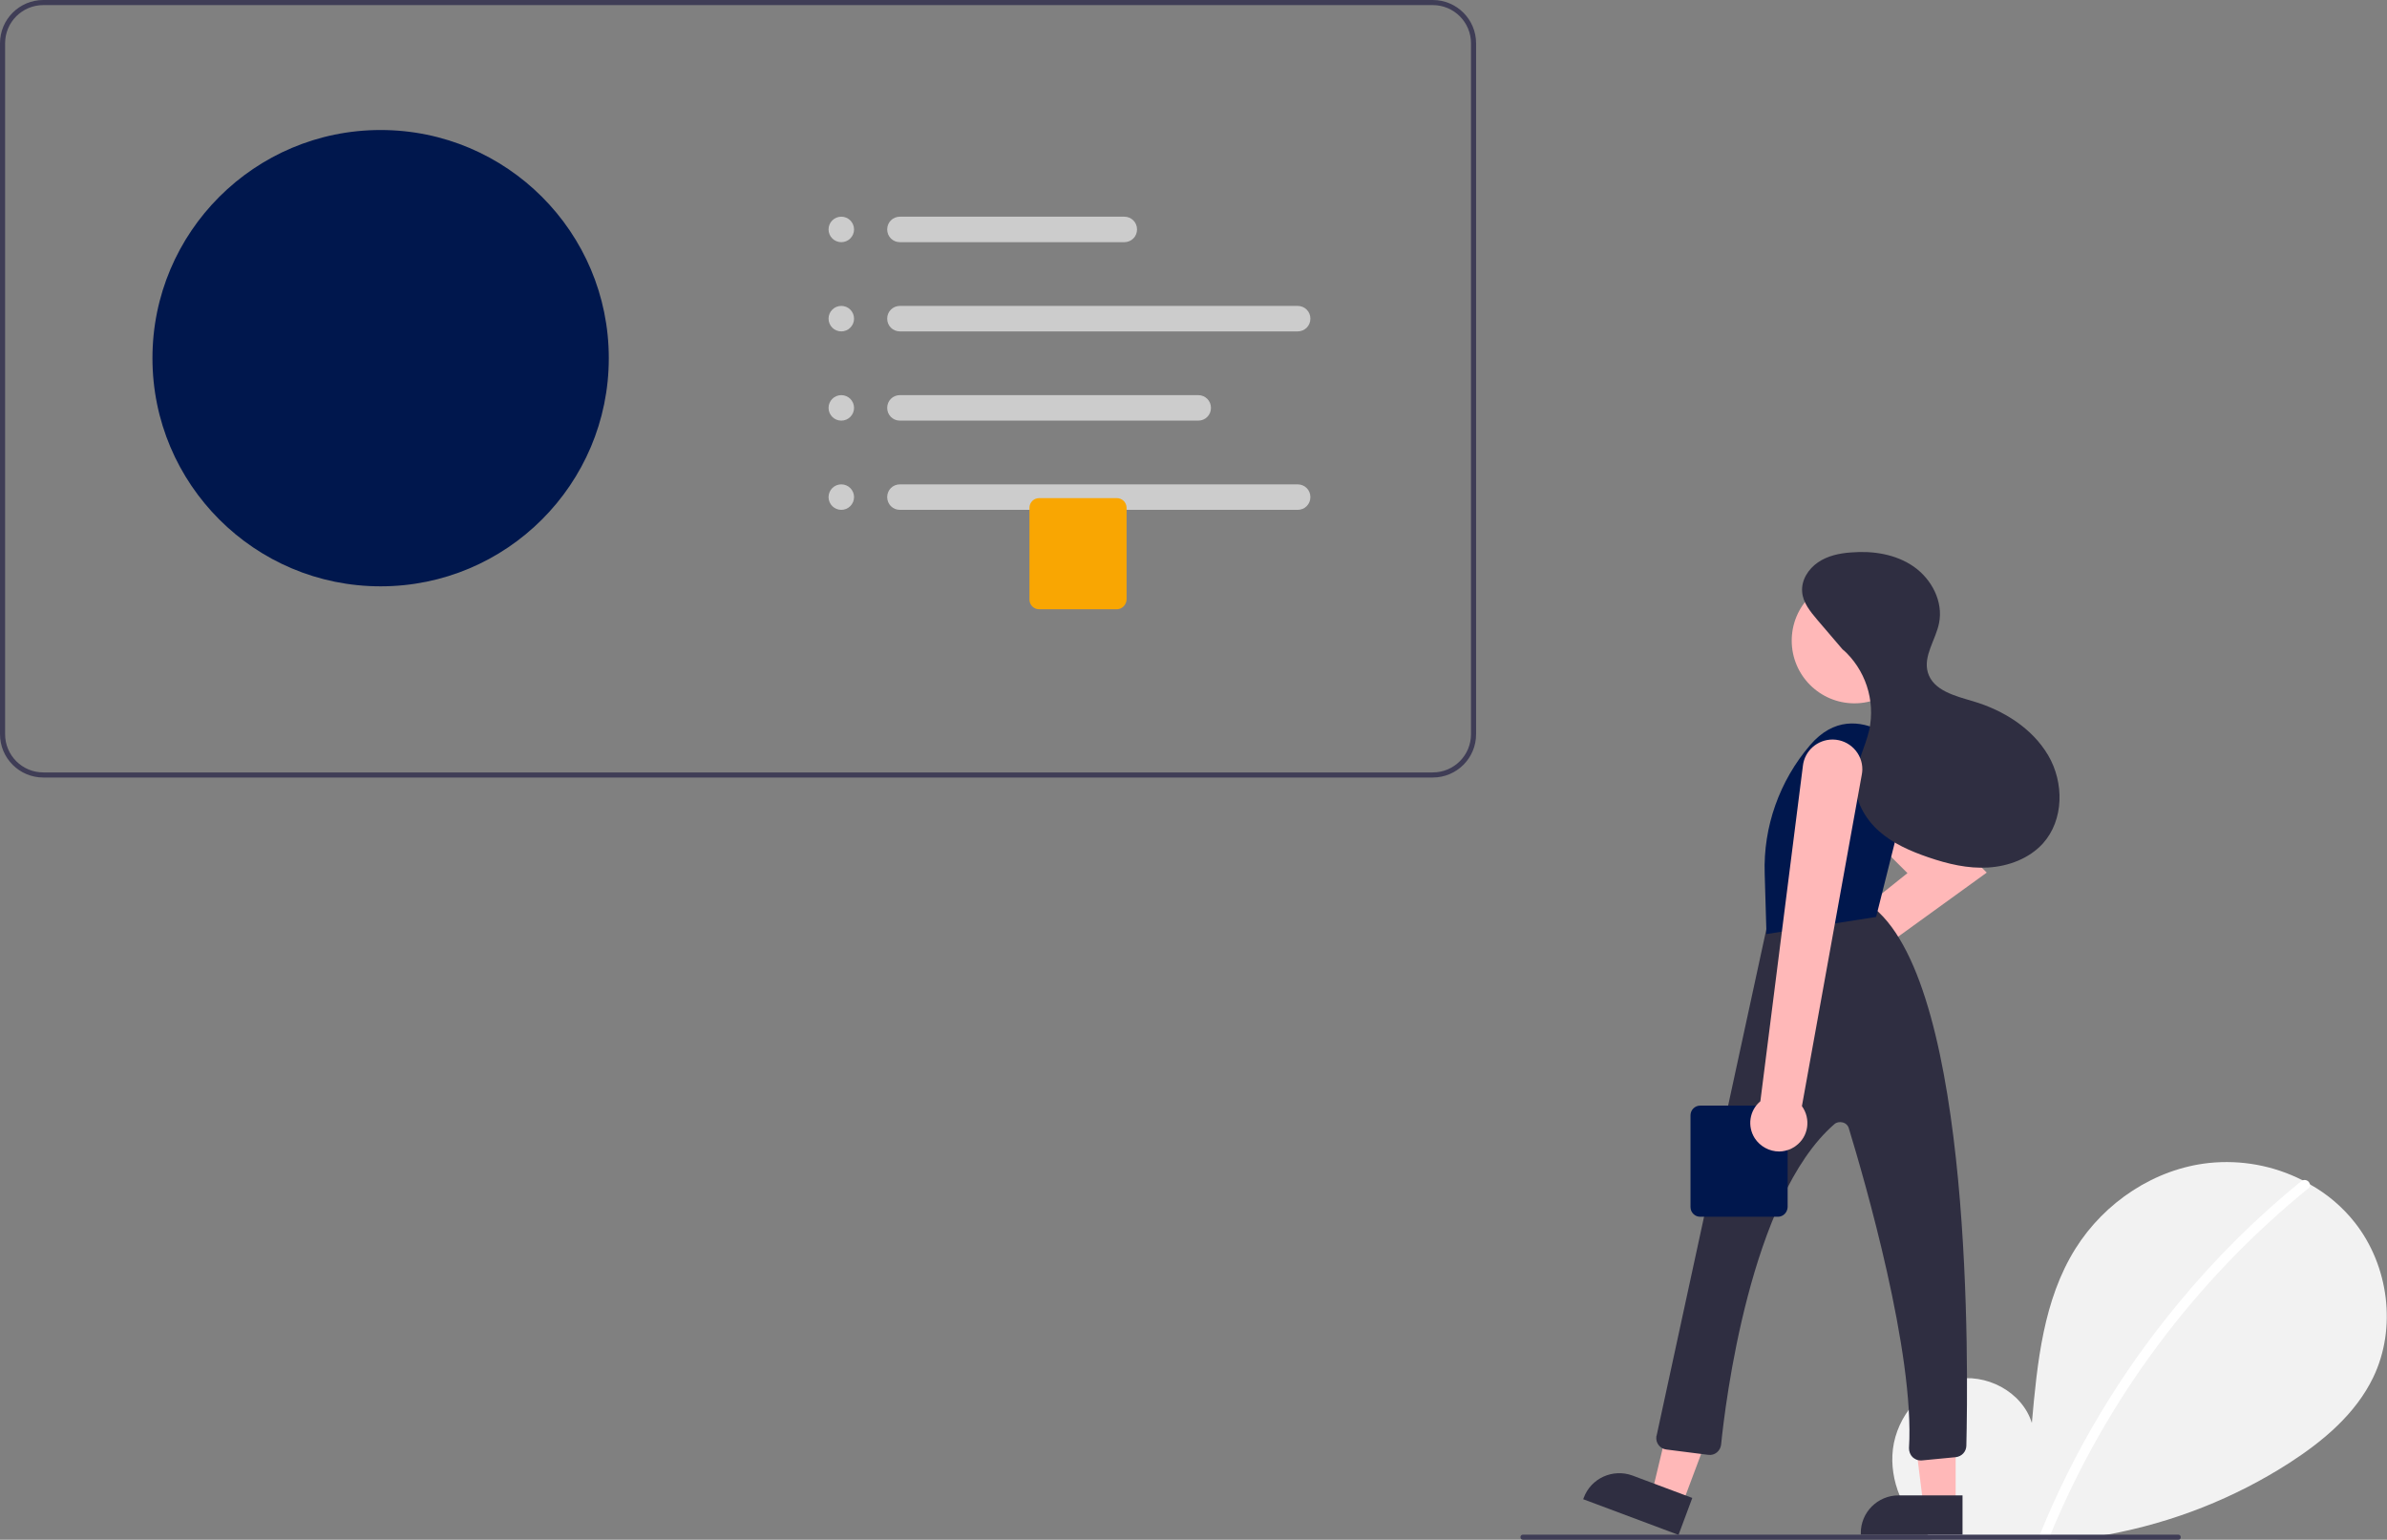 <?xml version="1.0" encoding="utf-8"?>
<!-- Generator: Adobe Illustrator 25.2.0, SVG Export Plug-In . SVG Version: 6.00 Build 0)  -->
<svg version="1.1" id="eea36a73-aee8-429d-873f-f80541e99906"
	 xmlns="http://www.w3.org/2000/svg" xmlns:xlink="http://www.w3.org/1999/xlink" x="0px" y="0px" viewBox="0 0 936.3 604"
	 style="enable-background:new 0 0 936.3 604;" xml:space="preserve">
<rect x="0" y="0" width="936.3" height="604" fill="#808080" stroke="none"/>
<style type="text/css">
	.st0{fill:#CCCCCC;}
	.st1{fill:#00174D;}
	.st2{fill:#3F3D56;}
	.st3{fill:#F9A602;}
	.st4{fill:#F2F2F2;}
	.st5{fill:#FFFFFF;}
	.st6{fill:#FFB8B8;}
	.st7{fill:#2F2E41;}
</style>
<path class="st0" d="M441,95h-88c-2.8,0-5-2.2-5-5s2.2-5,5-5h88c2.8,0,5,2.2,5,5S443.8,95,441,95z"/>
<path class="st0" d="M509,130H353c-2.8,0-5-2.2-5-5s2.2-5,5-5h156c2.8,0,5,2.2,5,5S511.8,130,509,130z"/>
<path class="st0" d="M470,165H353c-2.8,0-5-2.2-5-5s2.2-5,5-5h117c2.8,0,5,2.2,5,5S472.8,165,470,165z"/>
<path class="st0" d="M509,200H353c-2.8,0-5-2.2-5-5s2.2-5,5-5h156c2.8,0,5,2.2,5,5S511.8,200,509,200z"/>
<circle class="st1" cx="149.3" cy="140.5" r="89.5"/>
<path class="st2" d="M562,305H17c-9.4,0-17-7.6-17-17V17C0,7.6,7.6,0,17,0h545c9.4,0,17,7.6,17,17v271C579,297.4,571.4,305,562,305z
	 M17,2C8.7,2,2,8.7,2,17v271c0,8.3,6.7,15,15,15h545c8.3,0,15-6.7,15-15V17c0-8.3-6.7-15-15-15H17z"/>
<circle class="st0" cx="330" cy="90" r="5"/>
<circle class="st0" cx="330" cy="125" r="5"/>
<circle class="st0" cx="330" cy="160" r="5"/>
<circle class="st0" cx="330" cy="195" r="5"/>
<path class="st3" d="M438.1,239h-30.5c-2.1,0-3.8-1.7-3.8-3.8v-36c0-2.1,1.7-3.8,3.8-3.8h30.5c2.1,0,3.8,1.7,3.8,3.8v36
	C441.8,237.3,440.1,239,438.1,239z"/>
<path class="st4" d="M756.8,602.5l-3.4,0.8c1.5,0.2,3.1,0.4,4.6,0.6h56.5c4.2-0.5,8.5-1.2,12.6-2c25.3-4.7,49.4-14.2,71-28.1
	c13.3-8.6,25.9-19.2,32.8-33.5c9.3-19.3,6.1-43.8-7.2-60.7c-4.8-6.1-10.8-11.2-17.6-15c-1-0.6-2-1.1-3.1-1.7
	c-11.3-5.7-23.9-8-36.5-6.7c-21.4,2.3-41,15.4-52.4,33.6c-12.6,20.1-15,44.7-17.1,68.4c-3.8-12.3-18.1-19.8-30.7-17
	c-12.5,2.7-22.2,14.4-23.8,27.2c-1.5,12.5,4.1,25.2,13.6,33.6C756.4,602.2,756.6,602.4,756.8,602.5z"/>
<path class="st5" d="M800.4,604h2.8c0.3-0.2,0.5-0.5,0.6-0.8c0.2-0.4,0.3-0.8,0.5-1.2c21.9-53,56.6-99.6,101.1-135.8
	c0.5-0.3,0.7-0.9,0.7-1.5c-0.2-1.2-1.3-2-2.5-1.8c-0.4,0.1-0.7,0.2-1,0.5c-17.6,14.3-33.8,30.4-48.2,47.9
	c-22.6,27.3-41,57.9-54.3,90.8c0,0,0,0,0,0.1C799.6,602.7,799.8,603.5,800.4,604z"/>
<path class="st6" d="M701.3,382c0-6.3,5.1-11.4,11.4-11.4c0.1,0,0.2,0,0.3,0l35.2-28.1L723,317.4c-4.4-4.3-4.4-11.4,0-15.7
	s11.4-4.4,15.7,0l0,0l40.6,40.6l-55.3,40c-0.2,6.3-5.4,11.2-11.7,11.1C706.2,393.3,701.3,388.2,701.3,382z"/>
<polygon class="st6" points="659.9,590 648,585.6 659.5,537.6 677.1,544.1 "/>
<path class="st7" d="M640.3,578.8l23.5,8.8l0,0l-5.4,14.5l0,0l-37.4-14l0,0l0.2-0.5C624,579.9,632.6,576,640.3,578.8z"/>
<polygon class="st6" points="767.1,590.2 754.4,590.2 748.3,541.2 767.1,541.2 "/>
<path class="st7" d="M744.7,586.6h25.1l0,0V602l0,0h-39.9l0,0v-0.5C729.8,593.3,736.5,586.6,744.7,586.6z"/>
<path class="st7" d="M750.2,571.6c-0.9-0.9-1.4-2.2-1.4-3.5c2.3-37.4-17.5-105.5-23.6-125.5c-0.3-1.1-1.2-2-2.4-2.3
	s-2.4-0.1-3.3,0.7c-33,28.7-42.8,109.7-44.4,125.7c-0.3,2.5-2.5,4.3-4.9,4h-0.1l-16.5-2.1c-2.5-0.3-4.2-2.6-3.9-5
	c0-0.1,0-0.3,0.1-0.4L693,363.8v-0.1l0.1-0.1c10.4-12.5,40.7-7.6,41.9-7.4h0.1l0.1,0.1c38.8,32.2,36.8,181.4,36.1,210.9
	c-0.1,2.3-1.8,4.1-4.1,4.4l-13.5,1.3c-0.1,0-0.3,0-0.4,0C752.2,572.9,751.1,572.4,750.2,571.6z"/>
<circle class="st6" cx="727.4" cy="251.3" r="24.6"/>
<path class="st1" d="M751.5,297.5c0,0-22.8-27-41.5-5.2l0,0c-12,14-18.4,32-17.8,50.4l0.7,23.7l43-6.7L751.5,297.5z"/>
<path class="st7" d="M723.4,255.5l-10.6-12.4c-2.7-3.2-5.6-6.7-5.9-10.9c-0.4-4.6,2.4-9,6.2-11.6s8.5-3.6,13.1-3.9
	c8.5-0.7,17.5,0.7,24.5,5.6s11.6,13.7,9.9,22.1c-1.3,6.6-6.3,12.9-4.4,19.4c2.1,7.1,10.7,9.2,17.8,11.3
	c11.8,3.5,23.1,10.5,29.4,21.2s6.2,25.4-2.1,34.6c-5.4,5.9-13.4,8.9-21.4,9.4s-15.9-1.4-23.5-4c-7-2.4-13.9-5.4-19.4-10.3
	s-9.4-11.9-9.3-19.3c0.2-7,3.9-13.4,5.5-20.3c2.5-11.7-1.5-23.8-10.4-31.7"/>
<path class="st1" d="M697.4,477.3h-30.5c-2.1,0-3.8-1.7-3.8-3.8v-36c0-2.1,1.7-3.8,3.8-3.8h30.5c2.1,0,3.8,1.7,3.8,3.8v36
	C701.1,475.7,699.4,477.3,697.4,477.3z"/>
<path class="st6" d="M688.3,446.5c-3-4.7-2.1-10.9,2.2-14.5l16.7-131.7c0.7-5.8,5.7-10.2,11.6-10.2h0.2c6.4,0.1,11.6,5.4,11.5,11.8
	c0,0.6-0.1,1.3-0.2,1.9l-23.5,130.1l0,0c3.6,5,2.6,12-2.4,15.6c-0.6,0.5-1.3,0.8-2,1.2c-1.4,0.6-3,1-4.5,1
	C694,451.7,690.4,449.7,688.3,446.5z"/>
<path class="st2" d="M854.4,604h-257c-0.6,0-1-0.4-1-1s0.4-1,1-1h257c0.6,0,1,0.4,1,1S855,604,854.4,604z"/>
</svg>
